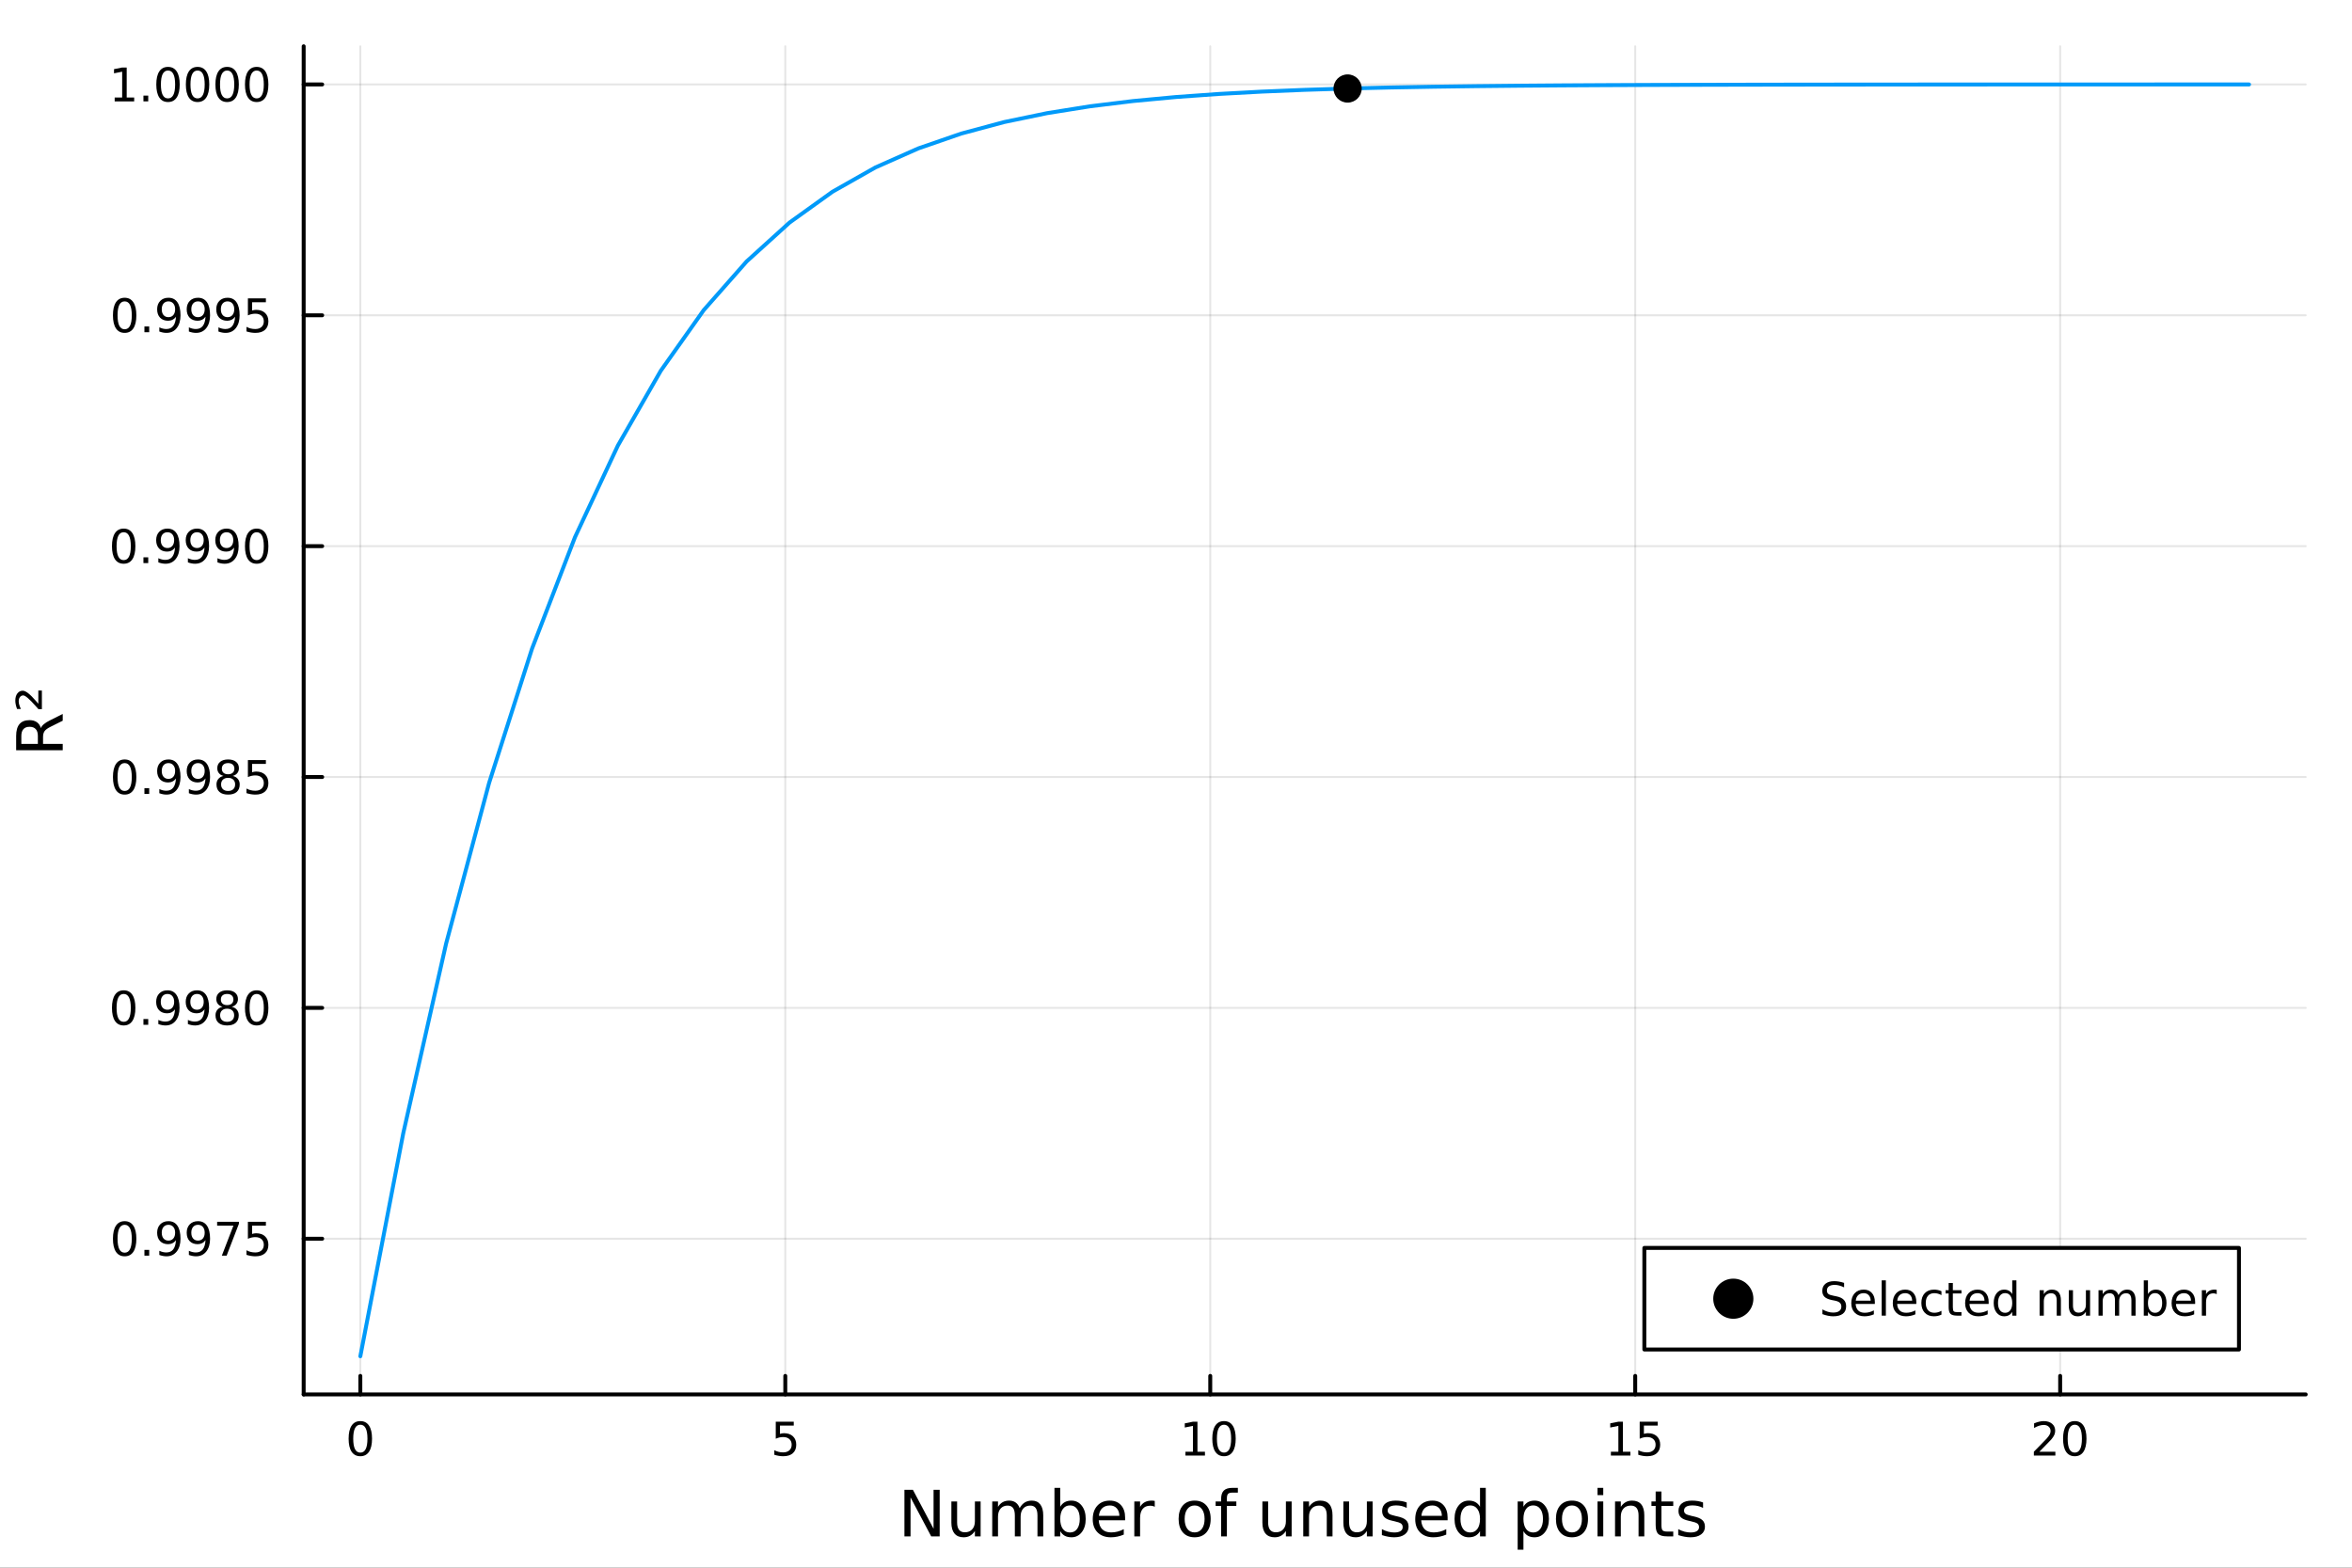 <?xml version="1.0" encoding="utf-8"?>
<svg xmlns="http://www.w3.org/2000/svg" xmlns:xlink="http://www.w3.org/1999/xlink" width="600" height="400" viewBox="0 0 2400 1600">
<rect x="0" y="0" width="2400" height="1600" fill="#333333" stroke="none"/>
<defs>
  <clipPath id="clip490">
    <rect x="0" y="0" width="2400" height="1600"/>
  </clipPath>
</defs>
<path clip-path="url(#clip490)" d="M0 1600 L2400 1600 L2400 0 L0 0  Z" fill="#ffffff" fill-rule="evenodd" fill-opacity="1"/>
<defs>
  <clipPath id="clip491">
    <rect x="480" y="0" width="1681" height="1600"/>
  </clipPath>
</defs>
<path clip-path="url(#clip490)" d="M309.866 1423.18 L2352.76 1423.18 L2352.76 47.244 L309.866 47.244  Z" fill="#ffffff" fill-rule="evenodd" fill-opacity="1"/>
<defs>
  <clipPath id="clip492">
    <rect x="309" y="47" width="2044" height="1377"/>
  </clipPath>
</defs>
<polyline clip-path="url(#clip492)" style="stroke:#000000; stroke-linecap:round; stroke-linejoin:round; stroke-width:2; stroke-opacity:0.1; fill:none" points="367.683,1423.18 367.683,47.244 "/>
<polyline clip-path="url(#clip492)" style="stroke:#000000; stroke-linecap:round; stroke-linejoin:round; stroke-width:2; stroke-opacity:0.1; fill:none" points="801.316,1423.18 801.316,47.244 "/>
<polyline clip-path="url(#clip492)" style="stroke:#000000; stroke-linecap:round; stroke-linejoin:round; stroke-width:2; stroke-opacity:0.1; fill:none" points="1234.95,1423.18 1234.95,47.244 "/>
<polyline clip-path="url(#clip492)" style="stroke:#000000; stroke-linecap:round; stroke-linejoin:round; stroke-width:2; stroke-opacity:0.1; fill:none" points="1668.58,1423.18 1668.58,47.244 "/>
<polyline clip-path="url(#clip492)" style="stroke:#000000; stroke-linecap:round; stroke-linejoin:round; stroke-width:2; stroke-opacity:0.1; fill:none" points="2102.21,1423.18 2102.21,47.244 "/>
<polyline clip-path="url(#clip492)" style="stroke:#000000; stroke-linecap:round; stroke-linejoin:round; stroke-width:2; stroke-opacity:0.1; fill:none" points="309.866,1264.25 2352.76,1264.25 "/>
<polyline clip-path="url(#clip492)" style="stroke:#000000; stroke-linecap:round; stroke-linejoin:round; stroke-width:2; stroke-opacity:0.1; fill:none" points="309.866,1028.64 2352.76,1028.64 "/>
<polyline clip-path="url(#clip492)" style="stroke:#000000; stroke-linecap:round; stroke-linejoin:round; stroke-width:2; stroke-opacity:0.1; fill:none" points="309.866,793.023 2352.76,793.023 "/>
<polyline clip-path="url(#clip492)" style="stroke:#000000; stroke-linecap:round; stroke-linejoin:round; stroke-width:2; stroke-opacity:0.1; fill:none" points="309.866,557.41 2352.76,557.41 "/>
<polyline clip-path="url(#clip492)" style="stroke:#000000; stroke-linecap:round; stroke-linejoin:round; stroke-width:2; stroke-opacity:0.1; fill:none" points="309.866,321.796 2352.76,321.796 "/>
<polyline clip-path="url(#clip492)" style="stroke:#000000; stroke-linecap:round; stroke-linejoin:round; stroke-width:2; stroke-opacity:0.1; fill:none" points="309.866,86.183 2352.76,86.183 "/>
<polyline clip-path="url(#clip490)" style="stroke:#000000; stroke-linecap:round; stroke-linejoin:round; stroke-width:4; stroke-opacity:1; fill:none" points="309.866,1423.18 2352.76,1423.18 "/>
<polyline clip-path="url(#clip490)" style="stroke:#000000; stroke-linecap:round; stroke-linejoin:round; stroke-width:4; stroke-opacity:1; fill:none" points="367.683,1423.18 367.683,1404.28 "/>
<polyline clip-path="url(#clip490)" style="stroke:#000000; stroke-linecap:round; stroke-linejoin:round; stroke-width:4; stroke-opacity:1; fill:none" points="801.316,1423.18 801.316,1404.28 "/>
<polyline clip-path="url(#clip490)" style="stroke:#000000; stroke-linecap:round; stroke-linejoin:round; stroke-width:4; stroke-opacity:1; fill:none" points="1234.95,1423.18 1234.95,1404.28 "/>
<polyline clip-path="url(#clip490)" style="stroke:#000000; stroke-linecap:round; stroke-linejoin:round; stroke-width:4; stroke-opacity:1; fill:none" points="1668.58,1423.18 1668.58,1404.28 "/>
<polyline clip-path="url(#clip490)" style="stroke:#000000; stroke-linecap:round; stroke-linejoin:round; stroke-width:4; stroke-opacity:1; fill:none" points="2102.21,1423.18 2102.21,1404.28 "/>
<path clip-path="url(#clip490)" d="M367.683 1454.1 Q364.072 1454.1 362.244 1457.66 Q360.438 1461.2 360.438 1468.33 Q360.438 1475.44 362.244 1479.01 Q364.072 1482.55 367.683 1482.55 Q371.318 1482.55 373.123 1479.01 Q374.952 1475.44 374.952 1468.33 Q374.952 1461.2 373.123 1457.66 Q371.318 1454.1 367.683 1454.1 M367.683 1450.39 Q373.494 1450.39 376.549 1455 Q379.628 1459.58 379.628 1468.33 Q379.628 1477.06 376.549 1481.67 Q373.494 1486.25 367.683 1486.25 Q361.873 1486.25 358.795 1481.67 Q355.739 1477.06 355.739 1468.33 Q355.739 1459.58 358.795 1455 Q361.873 1450.39 367.683 1450.39 Z" fill="#000000" fill-rule="nonzero" fill-opacity="1" /><path clip-path="url(#clip490)" d="M791.594 1451.02 L809.95 1451.02 L809.95 1454.96 L795.876 1454.96 L795.876 1463.43 Q796.894 1463.08 797.913 1462.92 Q798.932 1462.73 799.95 1462.73 Q805.737 1462.73 809.117 1465.9 Q812.496 1469.08 812.496 1474.49 Q812.496 1480.07 809.024 1483.17 Q805.552 1486.25 799.232 1486.25 Q797.057 1486.25 794.788 1485.88 Q792.543 1485.51 790.135 1484.77 L790.135 1480.07 Q792.219 1481.2 794.441 1481.76 Q796.663 1482.32 799.14 1482.32 Q803.144 1482.32 805.482 1480.21 Q807.82 1478.1 807.82 1474.49 Q807.82 1470.88 805.482 1468.77 Q803.144 1466.67 799.14 1466.67 Q797.265 1466.67 795.39 1467.08 Q793.538 1467.5 791.594 1468.38 L791.594 1451.02 Z" fill="#000000" fill-rule="nonzero" fill-opacity="1" /><path clip-path="url(#clip490)" d="M1209.64 1481.64 L1217.27 1481.64 L1217.27 1455.28 L1208.96 1456.95 L1208.96 1452.69 L1217.23 1451.02 L1221.9 1451.02 L1221.9 1481.64 L1229.54 1481.64 L1229.54 1485.58 L1209.64 1485.58 L1209.64 1481.64 Z" fill="#000000" fill-rule="nonzero" fill-opacity="1" /><path clip-path="url(#clip490)" d="M1248.99 1454.1 Q1245.38 1454.1 1243.55 1457.66 Q1241.74 1461.2 1241.74 1468.33 Q1241.74 1475.44 1243.55 1479.01 Q1245.38 1482.55 1248.99 1482.55 Q1252.62 1482.55 1254.43 1479.01 Q1256.26 1475.44 1256.26 1468.33 Q1256.26 1461.2 1254.43 1457.66 Q1252.62 1454.1 1248.99 1454.1 M1248.99 1450.39 Q1254.8 1450.39 1257.85 1455 Q1260.93 1459.58 1260.93 1468.33 Q1260.93 1477.06 1257.85 1481.67 Q1254.8 1486.25 1248.99 1486.25 Q1243.18 1486.25 1240.1 1481.67 Q1237.04 1477.06 1237.04 1468.33 Q1237.04 1459.58 1240.1 1455 Q1243.18 1450.39 1248.99 1450.39 Z" fill="#000000" fill-rule="nonzero" fill-opacity="1" /><path clip-path="url(#clip490)" d="M1643.77 1481.64 L1651.4 1481.64 L1651.4 1455.28 L1643.09 1456.95 L1643.09 1452.69 L1651.36 1451.02 L1656.03 1451.02 L1656.03 1481.64 L1663.67 1481.64 L1663.67 1485.58 L1643.77 1485.58 L1643.77 1481.64 Z" fill="#000000" fill-rule="nonzero" fill-opacity="1" /><path clip-path="url(#clip490)" d="M1673.16 1451.02 L1691.52 1451.02 L1691.52 1454.96 L1677.45 1454.96 L1677.45 1463.43 Q1678.46 1463.08 1679.48 1462.92 Q1680.5 1462.73 1681.52 1462.73 Q1687.31 1462.73 1690.69 1465.9 Q1694.07 1469.08 1694.07 1474.49 Q1694.07 1480.07 1690.59 1483.17 Q1687.12 1486.25 1680.8 1486.25 Q1678.63 1486.25 1676.36 1485.88 Q1674.11 1485.51 1671.71 1484.77 L1671.71 1480.07 Q1673.79 1481.2 1676.01 1481.76 Q1678.23 1482.32 1680.71 1482.32 Q1684.71 1482.32 1687.05 1480.21 Q1689.39 1478.1 1689.39 1474.49 Q1689.39 1470.88 1687.05 1468.77 Q1684.71 1466.67 1680.71 1466.67 Q1678.84 1466.67 1676.96 1467.08 Q1675.11 1467.5 1673.16 1468.38 L1673.16 1451.02 Z" fill="#000000" fill-rule="nonzero" fill-opacity="1" /><path clip-path="url(#clip490)" d="M2080.99 1481.64 L2097.31 1481.64 L2097.31 1485.58 L2075.36 1485.58 L2075.36 1481.64 Q2078.02 1478.89 2082.61 1474.26 Q2087.21 1469.61 2088.39 1468.27 Q2090.64 1465.74 2091.52 1464.01 Q2092.42 1462.25 2092.42 1460.56 Q2092.42 1457.8 2090.48 1456.07 Q2088.56 1454.33 2085.45 1454.33 Q2083.25 1454.33 2080.8 1455.09 Q2078.37 1455.86 2075.59 1457.41 L2075.59 1452.69 Q2078.42 1451.55 2080.87 1450.97 Q2083.32 1450.39 2085.36 1450.39 Q2090.73 1450.39 2093.93 1453.08 Q2097.12 1455.77 2097.12 1460.26 Q2097.12 1462.39 2096.31 1464.31 Q2095.52 1466.2 2093.42 1468.8 Q2092.84 1469.47 2089.74 1472.69 Q2086.63 1475.88 2080.99 1481.64 Z" fill="#000000" fill-rule="nonzero" fill-opacity="1" /><path clip-path="url(#clip490)" d="M2117.12 1454.1 Q2113.51 1454.1 2111.68 1457.66 Q2109.87 1461.2 2109.87 1468.33 Q2109.87 1475.44 2111.68 1479.01 Q2113.51 1482.55 2117.12 1482.55 Q2120.75 1482.55 2122.56 1479.01 Q2124.39 1475.44 2124.39 1468.33 Q2124.39 1461.2 2122.56 1457.66 Q2120.75 1454.1 2117.12 1454.1 M2117.12 1450.39 Q2122.93 1450.39 2125.99 1455 Q2129.06 1459.58 2129.06 1468.33 Q2129.06 1477.06 2125.99 1481.67 Q2122.93 1486.25 2117.12 1486.25 Q2111.31 1486.25 2108.23 1481.67 Q2105.18 1477.06 2105.18 1468.33 Q2105.18 1459.58 2108.23 1455 Q2111.31 1450.39 2117.12 1450.39 Z" fill="#000000" fill-rule="nonzero" fill-opacity="1" /><path clip-path="url(#clip490)" d="M922.887 1520.52 L931.544 1520.52 L952.615 1560.28 L952.615 1520.52 L958.853 1520.52 L958.853 1568.04 L950.196 1568.04 L929.125 1528.29 L929.125 1568.04 L922.887 1568.04 L922.887 1520.52 Z" fill="#000000" fill-rule="nonzero" fill-opacity="1" /><path clip-path="url(#clip490)" d="M970.789 1553.98 L970.789 1532.4 L976.645 1532.4 L976.645 1553.75 Q976.645 1558.81 978.619 1561.36 Q980.592 1563.87 984.539 1563.87 Q989.281 1563.87 992.019 1560.85 Q994.788 1557.83 994.788 1552.61 L994.788 1532.4 L1000.64 1532.4 L1000.64 1568.04 L994.788 1568.04 L994.788 1562.57 Q992.655 1565.82 989.823 1567.41 Q987.022 1568.97 983.298 1568.97 Q977.155 1568.97 973.972 1565.15 Q970.789 1561.33 970.789 1553.98 M985.526 1531.54 L985.526 1531.54 Z" fill="#000000" fill-rule="nonzero" fill-opacity="1" /><path clip-path="url(#clip490)" d="M1040.46 1539.24 Q1042.66 1535.29 1045.71 1533.41 Q1048.77 1531.54 1052.91 1531.54 Q1058.48 1531.54 1061.5 1535.45 Q1064.52 1539.33 1064.52 1546.53 L1064.52 1568.04 L1058.64 1568.04 L1058.64 1546.72 Q1058.64 1541.59 1056.82 1539.11 Q1055.01 1536.63 1051.28 1536.63 Q1046.73 1536.63 1044.09 1539.65 Q1041.45 1542.68 1041.45 1547.9 L1041.45 1568.04 L1035.56 1568.04 L1035.56 1546.72 Q1035.56 1541.56 1033.75 1539.11 Q1031.93 1536.63 1028.14 1536.63 Q1023.66 1536.63 1021.01 1539.68 Q1018.37 1542.71 1018.37 1547.9 L1018.37 1568.04 L1012.48 1568.04 L1012.48 1532.4 L1018.37 1532.4 L1018.37 1537.93 Q1020.38 1534.66 1023.18 1533.1 Q1025.98 1531.54 1029.83 1531.54 Q1033.71 1531.54 1036.42 1533.51 Q1039.16 1535.48 1040.46 1539.24 Z" fill="#000000" fill-rule="nonzero" fill-opacity="1" /><path clip-path="url(#clip490)" d="M1101.8 1550.25 Q1101.8 1543.79 1099.12 1540.13 Q1096.48 1536.44 1091.83 1536.44 Q1087.19 1536.44 1084.51 1540.13 Q1081.87 1543.79 1081.87 1550.25 Q1081.87 1556.71 1084.51 1560.4 Q1087.19 1564.07 1091.83 1564.07 Q1096.48 1564.07 1099.12 1560.4 Q1101.8 1556.71 1101.8 1550.25 M1081.87 1537.81 Q1083.72 1534.62 1086.52 1533.1 Q1089.35 1531.54 1093.27 1531.54 Q1099.76 1531.54 1103.8 1536.69 Q1107.87 1541.85 1107.87 1550.25 Q1107.87 1558.65 1103.8 1563.81 Q1099.76 1568.97 1093.27 1568.97 Q1089.35 1568.97 1086.52 1567.44 Q1083.72 1565.88 1081.87 1562.7 L1081.87 1568.04 L1075.98 1568.04 L1075.98 1518.52 L1081.87 1518.52 L1081.87 1537.81 Z" fill="#000000" fill-rule="nonzero" fill-opacity="1" /><path clip-path="url(#clip490)" d="M1148.07 1548.76 L1148.07 1551.62 L1121.15 1551.62 Q1121.53 1557.67 1124.78 1560.85 Q1128.05 1564 1133.88 1564 Q1137.25 1564 1140.4 1563.17 Q1143.59 1562.35 1146.71 1560.69 L1146.71 1566.23 Q1143.55 1567.57 1140.24 1568.27 Q1136.93 1568.97 1133.53 1568.97 Q1125 1568.97 1120 1564 Q1115.04 1559.04 1115.04 1550.57 Q1115.04 1541.82 1119.75 1536.69 Q1124.49 1531.54 1132.51 1531.54 Q1139.7 1531.54 1143.87 1536.18 Q1148.07 1540.8 1148.07 1548.76 M1142.22 1547.04 Q1142.15 1542.23 1139.51 1539.37 Q1136.9 1536.5 1132.57 1536.5 Q1127.67 1536.5 1124.71 1539.27 Q1121.78 1542.04 1121.34 1547.07 L1142.22 1547.04 Z" fill="#000000" fill-rule="nonzero" fill-opacity="1" /><path clip-path="url(#clip490)" d="M1178.34 1537.87 Q1177.36 1537.3 1176.18 1537.04 Q1175.03 1536.76 1173.63 1536.76 Q1168.67 1536.76 1165.99 1540 Q1163.35 1543.22 1163.35 1549.27 L1163.35 1568.04 L1157.46 1568.04 L1157.46 1532.4 L1163.35 1532.4 L1163.35 1537.93 Q1165.2 1534.69 1168.16 1533.13 Q1171.12 1531.54 1175.35 1531.54 Q1175.96 1531.54 1176.69 1531.63 Q1177.42 1531.7 1178.31 1531.85 L1178.34 1537.87 Z" fill="#000000" fill-rule="nonzero" fill-opacity="1" /><path clip-path="url(#clip490)" d="M1219.02 1536.5 Q1214.31 1536.5 1211.57 1540.19 Q1208.83 1543.85 1208.83 1550.25 Q1208.83 1556.65 1211.54 1560.34 Q1214.28 1564 1219.02 1564 Q1223.7 1564 1226.44 1560.31 Q1229.17 1556.62 1229.17 1550.25 Q1229.17 1543.92 1226.44 1540.23 Q1223.7 1536.5 1219.02 1536.5 M1219.02 1531.54 Q1226.66 1531.54 1231.02 1536.5 Q1235.38 1541.47 1235.38 1550.25 Q1235.38 1559 1231.02 1564 Q1226.66 1568.97 1219.02 1568.97 Q1211.35 1568.97 1206.99 1564 Q1202.66 1559 1202.66 1550.25 Q1202.66 1541.47 1206.99 1536.5 Q1211.35 1531.54 1219.02 1531.54 Z" fill="#000000" fill-rule="nonzero" fill-opacity="1" /><path clip-path="url(#clip490)" d="M1263.13 1518.52 L1263.13 1523.39 L1257.53 1523.39 Q1254.38 1523.39 1253.14 1524.66 Q1251.93 1525.93 1251.93 1529.24 L1251.93 1532.4 L1261.57 1532.4 L1261.57 1536.95 L1251.93 1536.95 L1251.93 1568.04 L1246.04 1568.04 L1246.04 1536.95 L1240.44 1536.95 L1240.44 1532.4 L1246.04 1532.4 L1246.04 1529.91 Q1246.04 1523.96 1248.81 1521.26 Q1251.58 1518.52 1257.6 1518.52 L1263.13 1518.52 Z" fill="#000000" fill-rule="nonzero" fill-opacity="1" /><path clip-path="url(#clip490)" d="M1288.15 1553.98 L1288.15 1532.4 L1294.01 1532.4 L1294.01 1553.75 Q1294.01 1558.81 1295.98 1561.36 Q1297.95 1563.87 1301.9 1563.87 Q1306.64 1563.87 1309.38 1560.85 Q1312.15 1557.83 1312.15 1552.61 L1312.15 1532.4 L1318.01 1532.4 L1318.01 1568.04 L1312.15 1568.04 L1312.15 1562.57 Q1310.02 1565.82 1307.18 1567.41 Q1304.38 1568.97 1300.66 1568.97 Q1294.52 1568.97 1291.33 1565.15 Q1288.15 1561.33 1288.15 1553.98 M1302.89 1531.54 L1302.89 1531.54 Z" fill="#000000" fill-rule="nonzero" fill-opacity="1" /><path clip-path="url(#clip490)" d="M1359.7 1546.53 L1359.7 1568.04 L1353.85 1568.04 L1353.85 1546.72 Q1353.85 1541.66 1351.87 1539.14 Q1349.9 1536.63 1345.95 1536.63 Q1341.21 1536.63 1338.47 1539.65 Q1335.74 1542.68 1335.74 1547.9 L1335.74 1568.04 L1329.85 1568.04 L1329.85 1532.4 L1335.74 1532.4 L1335.74 1537.93 Q1337.84 1534.72 1340.67 1533.13 Q1343.53 1531.54 1347.26 1531.54 Q1353.4 1531.54 1356.55 1535.36 Q1359.7 1539.14 1359.7 1546.53 Z" fill="#000000" fill-rule="nonzero" fill-opacity="1" /><path clip-path="url(#clip490)" d="M1370.78 1553.98 L1370.78 1532.4 L1376.63 1532.4 L1376.63 1553.75 Q1376.63 1558.81 1378.61 1561.36 Q1380.58 1563.87 1384.53 1563.87 Q1389.27 1563.87 1392.01 1560.85 Q1394.78 1557.83 1394.78 1552.61 L1394.78 1532.4 L1400.63 1532.4 L1400.63 1568.04 L1394.78 1568.04 L1394.78 1562.57 Q1392.64 1565.82 1389.81 1567.41 Q1387.01 1568.97 1383.29 1568.97 Q1377.14 1568.97 1373.96 1565.15 Q1370.78 1561.33 1370.78 1553.98 M1385.51 1531.54 L1385.51 1531.54 Z" fill="#000000" fill-rule="nonzero" fill-opacity="1" /><path clip-path="url(#clip490)" d="M1435.42 1533.45 L1435.42 1538.98 Q1432.94 1537.71 1430.27 1537.07 Q1427.59 1536.44 1424.73 1536.44 Q1420.37 1536.44 1418.17 1537.77 Q1416.01 1539.11 1416.01 1541.79 Q1416.01 1543.82 1417.57 1545 Q1419.13 1546.15 1423.84 1547.2 L1425.84 1547.64 Q1432.08 1548.98 1434.69 1551.43 Q1437.33 1553.85 1437.33 1558.21 Q1437.33 1563.17 1433.38 1566.07 Q1429.47 1568.97 1422.6 1568.97 Q1419.73 1568.97 1416.61 1568.39 Q1413.52 1567.85 1410.09 1566.74 L1410.09 1560.69 Q1413.33 1562.38 1416.48 1563.24 Q1419.64 1564.07 1422.72 1564.07 Q1426.86 1564.07 1429.09 1562.66 Q1431.32 1561.23 1431.32 1558.65 Q1431.32 1556.27 1429.69 1554.99 Q1428.1 1553.72 1422.66 1552.54 L1420.62 1552.07 Q1415.18 1550.92 1412.76 1548.56 Q1410.34 1546.18 1410.34 1542.04 Q1410.34 1537.01 1413.91 1534.27 Q1417.47 1531.54 1424.03 1531.54 Q1427.27 1531.54 1430.14 1532.01 Q1433 1532.49 1435.42 1533.45 Z" fill="#000000" fill-rule="nonzero" fill-opacity="1" /><path clip-path="url(#clip490)" d="M1477.15 1548.76 L1477.15 1551.62 L1450.22 1551.62 Q1450.6 1557.67 1453.85 1560.85 Q1457.13 1564 1462.95 1564 Q1466.33 1564 1469.48 1563.17 Q1472.66 1562.35 1475.78 1560.69 L1475.78 1566.23 Q1472.63 1567.57 1469.32 1568.27 Q1466.01 1568.97 1462.6 1568.97 Q1454.07 1568.97 1449.08 1564 Q1444.11 1559.04 1444.11 1550.57 Q1444.11 1541.82 1448.82 1536.69 Q1453.56 1531.54 1461.59 1531.54 Q1468.78 1531.54 1472.95 1536.18 Q1477.15 1540.8 1477.15 1548.76 M1471.29 1547.04 Q1471.23 1542.23 1468.59 1539.37 Q1465.98 1536.5 1461.65 1536.5 Q1456.75 1536.5 1453.79 1539.27 Q1450.86 1542.04 1450.41 1547.07 L1471.29 1547.04 Z" fill="#000000" fill-rule="nonzero" fill-opacity="1" /><path clip-path="url(#clip490)" d="M1510.22 1537.81 L1510.22 1518.52 L1516.08 1518.52 L1516.08 1568.04 L1510.22 1568.04 L1510.22 1562.7 Q1508.37 1565.88 1505.54 1567.44 Q1502.74 1568.97 1498.79 1568.97 Q1492.33 1568.97 1488.26 1563.81 Q1484.22 1558.65 1484.22 1550.25 Q1484.22 1541.85 1488.26 1536.69 Q1492.33 1531.54 1498.79 1531.54 Q1502.74 1531.54 1505.54 1533.1 Q1508.37 1534.62 1510.22 1537.81 M1490.26 1550.25 Q1490.26 1556.71 1492.9 1560.4 Q1495.58 1564.07 1500.22 1564.07 Q1504.87 1564.07 1507.55 1560.4 Q1510.22 1556.71 1510.22 1550.25 Q1510.22 1543.79 1507.55 1540.13 Q1504.87 1536.44 1500.22 1536.44 Q1495.58 1536.44 1492.9 1540.13 Q1490.26 1543.79 1490.26 1550.25 Z" fill="#000000" fill-rule="nonzero" fill-opacity="1" /><path clip-path="url(#clip490)" d="M1554.52 1562.7 L1554.52 1581.6 L1548.64 1581.6 L1548.64 1532.4 L1554.52 1532.4 L1554.52 1537.81 Q1556.37 1534.62 1559.17 1533.1 Q1562 1531.54 1565.92 1531.54 Q1572.41 1531.54 1576.45 1536.69 Q1580.53 1541.85 1580.53 1550.25 Q1580.53 1558.65 1576.45 1563.81 Q1572.41 1568.97 1565.92 1568.97 Q1562 1568.97 1559.17 1567.44 Q1556.37 1565.88 1554.52 1562.7 M1574.45 1550.25 Q1574.45 1543.79 1571.78 1540.13 Q1569.13 1536.44 1564.49 1536.44 Q1559.84 1536.44 1557.17 1540.13 Q1554.52 1543.79 1554.52 1550.25 Q1554.52 1556.71 1557.17 1560.4 Q1559.84 1564.07 1564.49 1564.07 Q1569.13 1564.07 1571.78 1560.4 Q1574.45 1556.71 1574.45 1550.25 Z" fill="#000000" fill-rule="nonzero" fill-opacity="1" /><path clip-path="url(#clip490)" d="M1604.05 1536.5 Q1599.34 1536.5 1596.6 1540.19 Q1593.86 1543.85 1593.86 1550.25 Q1593.86 1556.65 1596.57 1560.34 Q1599.31 1564 1604.05 1564 Q1608.73 1564 1611.47 1560.31 Q1614.2 1556.62 1614.2 1550.25 Q1614.2 1543.92 1611.47 1540.23 Q1608.73 1536.5 1604.05 1536.5 M1604.05 1531.54 Q1611.69 1531.54 1616.05 1536.5 Q1620.41 1541.47 1620.41 1550.25 Q1620.41 1559 1616.05 1564 Q1611.69 1568.97 1604.05 1568.97 Q1596.38 1568.97 1592.02 1564 Q1587.69 1559 1587.69 1550.25 Q1587.69 1541.47 1592.02 1536.5 Q1596.38 1531.54 1604.05 1531.54 Z" fill="#000000" fill-rule="nonzero" fill-opacity="1" /><path clip-path="url(#clip490)" d="M1630.12 1532.4 L1635.97 1532.4 L1635.97 1568.04 L1630.12 1568.04 L1630.12 1532.4 M1630.12 1518.52 L1635.97 1518.52 L1635.97 1525.93 L1630.12 1525.93 L1630.12 1518.52 Z" fill="#000000" fill-rule="nonzero" fill-opacity="1" /><path clip-path="url(#clip490)" d="M1677.86 1546.53 L1677.86 1568.04 L1672 1568.04 L1672 1546.72 Q1672 1541.66 1670.03 1539.14 Q1668.06 1536.63 1664.11 1536.63 Q1659.37 1536.63 1656.63 1539.65 Q1653.89 1542.68 1653.89 1547.9 L1653.89 1568.04 L1648 1568.04 L1648 1532.4 L1653.89 1532.4 L1653.89 1537.93 Q1655.99 1534.72 1658.83 1533.13 Q1661.69 1531.54 1665.41 1531.54 Q1671.56 1531.54 1674.71 1535.36 Q1677.86 1539.14 1677.86 1546.53 Z" fill="#000000" fill-rule="nonzero" fill-opacity="1" /><path clip-path="url(#clip490)" d="M1695.33 1522.27 L1695.33 1532.4 L1707.4 1532.4 L1707.4 1536.95 L1695.33 1536.95 L1695.33 1556.3 Q1695.33 1560.66 1696.51 1561.9 Q1697.72 1563.14 1701.38 1563.14 L1707.4 1563.14 L1707.4 1568.04 L1701.38 1568.04 Q1694.6 1568.04 1692.02 1565.53 Q1689.45 1562.98 1689.45 1556.3 L1689.45 1536.95 L1685.15 1536.95 L1685.15 1532.4 L1689.45 1532.4 L1689.45 1522.27 L1695.33 1522.27 Z" fill="#000000" fill-rule="nonzero" fill-opacity="1" /><path clip-path="url(#clip490)" d="M1737.82 1533.45 L1737.82 1538.98 Q1735.34 1537.71 1732.67 1537.07 Q1730 1536.44 1727.13 1536.44 Q1722.77 1536.44 1720.57 1537.77 Q1718.41 1539.11 1718.41 1541.79 Q1718.41 1543.82 1719.97 1545 Q1721.53 1546.15 1726.24 1547.2 L1728.24 1547.64 Q1734.48 1548.98 1737.09 1551.43 Q1739.73 1553.85 1739.73 1558.21 Q1739.73 1563.17 1735.79 1566.07 Q1731.87 1568.97 1725 1568.97 Q1722.13 1568.97 1719.01 1568.39 Q1715.93 1567.85 1712.49 1566.74 L1712.49 1560.69 Q1715.74 1562.38 1718.89 1563.24 Q1722.04 1564.07 1725.13 1564.07 Q1729.26 1564.07 1731.49 1562.66 Q1733.72 1561.23 1733.72 1558.65 Q1733.72 1556.27 1732.1 1554.99 Q1730.5 1553.72 1725.06 1552.54 L1723.02 1552.07 Q1717.58 1550.92 1715.16 1548.56 Q1712.74 1546.18 1712.74 1542.04 Q1712.74 1537.01 1716.31 1534.27 Q1719.87 1531.54 1726.43 1531.54 Q1729.68 1531.54 1732.54 1532.01 Q1735.41 1532.49 1737.82 1533.45 Z" fill="#000000" fill-rule="nonzero" fill-opacity="1" /><polyline clip-path="url(#clip490)" style="stroke:#000000; stroke-linecap:round; stroke-linejoin:round; stroke-width:4; stroke-opacity:1; fill:none" points="309.866,1423.18 309.866,47.244 "/>
<polyline clip-path="url(#clip490)" style="stroke:#000000; stroke-linecap:round; stroke-linejoin:round; stroke-width:4; stroke-opacity:1; fill:none" points="309.866,1264.25 328.763,1264.25 "/>
<polyline clip-path="url(#clip490)" style="stroke:#000000; stroke-linecap:round; stroke-linejoin:round; stroke-width:4; stroke-opacity:1; fill:none" points="309.866,1028.64 328.763,1028.64 "/>
<polyline clip-path="url(#clip490)" style="stroke:#000000; stroke-linecap:round; stroke-linejoin:round; stroke-width:4; stroke-opacity:1; fill:none" points="309.866,793.023 328.763,793.023 "/>
<polyline clip-path="url(#clip490)" style="stroke:#000000; stroke-linecap:round; stroke-linejoin:round; stroke-width:4; stroke-opacity:1; fill:none" points="309.866,557.41 328.763,557.41 "/>
<polyline clip-path="url(#clip490)" style="stroke:#000000; stroke-linecap:round; stroke-linejoin:round; stroke-width:4; stroke-opacity:1; fill:none" points="309.866,321.796 328.763,321.796 "/>
<polyline clip-path="url(#clip490)" style="stroke:#000000; stroke-linecap:round; stroke-linejoin:round; stroke-width:4; stroke-opacity:1; fill:none" points="309.866,86.183 328.763,86.183 "/>
<path clip-path="url(#clip490)" d="M127.2 1250.05 Q123.589 1250.05 121.76 1253.61 Q119.955 1257.16 119.955 1264.29 Q119.955 1271.39 121.76 1274.96 Q123.589 1278.5 127.2 1278.5 Q130.834 1278.5 132.64 1274.96 Q134.468 1271.39 134.468 1264.29 Q134.468 1257.16 132.64 1253.61 Q130.834 1250.05 127.2 1250.05 M127.2 1246.35 Q133.01 1246.35 136.066 1250.95 Q139.144 1255.54 139.144 1264.29 Q139.144 1273.01 136.066 1277.62 Q133.01 1282.2 127.2 1282.2 Q121.39 1282.2 118.311 1277.62 Q115.256 1273.01 115.256 1264.29 Q115.256 1255.54 118.311 1250.95 Q121.39 1246.35 127.2 1246.35 Z" fill="#000000" fill-rule="nonzero" fill-opacity="1" /><path clip-path="url(#clip490)" d="M147.362 1275.65 L152.246 1275.65 L152.246 1281.53 L147.362 1281.53 L147.362 1275.65 Z" fill="#000000" fill-rule="nonzero" fill-opacity="1" /><path clip-path="url(#clip490)" d="M162.57 1280.81 L162.57 1276.55 Q164.329 1277.39 166.135 1277.83 Q167.94 1278.27 169.677 1278.27 Q174.306 1278.27 176.737 1275.16 Q179.19 1272.04 179.538 1265.7 Q178.195 1267.69 176.135 1268.75 Q174.075 1269.82 171.575 1269.82 Q166.39 1269.82 163.357 1266.69 Q160.348 1263.54 160.348 1258.1 Q160.348 1252.78 163.496 1249.56 Q166.644 1246.35 171.876 1246.35 Q177.871 1246.35 181.019 1250.95 Q184.19 1255.54 184.19 1264.29 Q184.19 1272.46 180.301 1277.34 Q176.436 1282.2 169.885 1282.2 Q168.126 1282.2 166.32 1281.85 Q164.515 1281.51 162.57 1280.81 M171.876 1266.16 Q175.024 1266.16 176.852 1264.01 Q178.704 1261.85 178.704 1258.1 Q178.704 1254.38 176.852 1252.22 Q175.024 1250.05 171.876 1250.05 Q168.727 1250.05 166.876 1252.22 Q165.047 1254.38 165.047 1258.1 Q165.047 1261.85 166.876 1264.01 Q168.727 1266.16 171.876 1266.16 Z" fill="#000000" fill-rule="nonzero" fill-opacity="1" /><path clip-path="url(#clip490)" d="M192.732 1280.81 L192.732 1276.55 Q194.491 1277.39 196.297 1277.83 Q198.102 1278.27 199.838 1278.27 Q204.468 1278.27 206.899 1275.16 Q209.352 1272.04 209.699 1265.7 Q208.357 1267.69 206.297 1268.75 Q204.237 1269.82 201.737 1269.82 Q196.551 1269.82 193.519 1266.69 Q190.51 1263.54 190.51 1258.1 Q190.51 1252.78 193.658 1249.56 Q196.806 1246.35 202.037 1246.35 Q208.033 1246.35 211.181 1250.95 Q214.352 1255.54 214.352 1264.29 Q214.352 1272.46 210.463 1277.34 Q206.598 1282.2 200.047 1282.2 Q198.287 1282.2 196.482 1281.85 Q194.676 1281.51 192.732 1280.81 M202.037 1266.16 Q205.186 1266.16 207.014 1264.01 Q208.866 1261.85 208.866 1258.1 Q208.866 1254.38 207.014 1252.22 Q205.186 1250.05 202.037 1250.05 Q198.889 1250.05 197.037 1252.22 Q195.209 1254.38 195.209 1258.1 Q195.209 1261.85 197.037 1264.01 Q198.889 1266.16 202.037 1266.16 Z" fill="#000000" fill-rule="nonzero" fill-opacity="1" /><path clip-path="url(#clip490)" d="M221.574 1246.97 L243.797 1246.97 L243.797 1248.96 L231.25 1281.53 L226.366 1281.53 L238.172 1250.91 L221.574 1250.91 L221.574 1246.97 Z" fill="#000000" fill-rule="nonzero" fill-opacity="1" /><path clip-path="url(#clip490)" d="M252.963 1246.97 L271.32 1246.97 L271.32 1250.91 L257.246 1250.91 L257.246 1259.38 Q258.264 1259.03 259.283 1258.87 Q260.301 1258.68 261.32 1258.68 Q267.107 1258.68 270.486 1261.85 Q273.866 1265.03 273.866 1270.44 Q273.866 1276.02 270.394 1279.12 Q266.921 1282.2 260.602 1282.2 Q258.426 1282.2 256.158 1281.83 Q253.912 1281.46 251.505 1280.72 L251.505 1276.02 Q253.588 1277.16 255.81 1277.71 Q258.033 1278.27 260.509 1278.27 Q264.514 1278.27 266.852 1276.16 Q269.19 1274.05 269.19 1270.44 Q269.19 1266.83 266.852 1264.72 Q264.514 1262.62 260.509 1262.62 Q258.634 1262.62 256.759 1263.04 Q254.908 1263.45 252.963 1264.33 L252.963 1246.97 Z" fill="#000000" fill-rule="nonzero" fill-opacity="1" /><path clip-path="url(#clip490)" d="M126.205 1014.44 Q122.593 1014.44 120.765 1018 Q118.959 1021.54 118.959 1028.67 Q118.959 1035.78 120.765 1039.34 Q122.593 1042.88 126.205 1042.88 Q129.839 1042.88 131.644 1039.34 Q133.473 1035.78 133.473 1028.67 Q133.473 1021.54 131.644 1018 Q129.839 1014.44 126.205 1014.44 M126.205 1010.73 Q132.015 1010.73 135.07 1015.34 Q138.149 1019.92 138.149 1028.67 Q138.149 1037.4 135.07 1042 Q132.015 1046.59 126.205 1046.59 Q120.394 1046.59 117.316 1042 Q114.26 1037.4 114.26 1028.67 Q114.26 1019.92 117.316 1015.34 Q120.394 1010.73 126.205 1010.73 Z" fill="#000000" fill-rule="nonzero" fill-opacity="1" /><path clip-path="url(#clip490)" d="M146.366 1040.04 L151.251 1040.04 L151.251 1045.92 L146.366 1045.92 L146.366 1040.04 Z" fill="#000000" fill-rule="nonzero" fill-opacity="1" /><path clip-path="url(#clip490)" d="M161.575 1045.2 L161.575 1040.94 Q163.334 1041.77 165.14 1042.21 Q166.945 1042.65 168.681 1042.65 Q173.311 1042.65 175.741 1039.55 Q178.195 1036.43 178.542 1030.08 Q177.2 1032.07 175.139 1033.14 Q173.079 1034.2 170.579 1034.2 Q165.394 1034.2 162.362 1031.08 Q159.353 1027.93 159.353 1022.49 Q159.353 1017.17 162.501 1013.95 Q165.649 1010.73 170.88 1010.73 Q176.876 1010.73 180.024 1015.34 Q183.195 1019.92 183.195 1028.67 Q183.195 1036.84 179.306 1041.73 Q175.44 1046.59 168.889 1046.59 Q167.13 1046.59 165.325 1046.24 Q163.519 1045.89 161.575 1045.2 M170.88 1030.55 Q174.028 1030.55 175.857 1028.39 Q177.709 1026.24 177.709 1022.49 Q177.709 1018.76 175.857 1016.61 Q174.028 1014.44 170.88 1014.44 Q167.732 1014.44 165.88 1016.61 Q164.052 1018.76 164.052 1022.49 Q164.052 1026.24 165.88 1028.39 Q167.732 1030.55 170.88 1030.55 Z" fill="#000000" fill-rule="nonzero" fill-opacity="1" /><path clip-path="url(#clip490)" d="M191.737 1045.2 L191.737 1040.94 Q193.496 1041.77 195.301 1042.21 Q197.107 1042.65 198.843 1042.65 Q203.473 1042.65 205.903 1039.55 Q208.357 1036.43 208.704 1030.08 Q207.362 1032.07 205.301 1033.14 Q203.241 1034.2 200.741 1034.2 Q195.556 1034.2 192.524 1031.08 Q189.514 1027.93 189.514 1022.49 Q189.514 1017.17 192.663 1013.95 Q195.811 1010.73 201.042 1010.73 Q207.037 1010.73 210.186 1015.34 Q213.357 1019.92 213.357 1028.67 Q213.357 1036.84 209.468 1041.73 Q205.602 1046.59 199.051 1046.59 Q197.292 1046.59 195.487 1046.24 Q193.681 1045.89 191.737 1045.2 M201.042 1030.55 Q204.19 1030.55 206.019 1028.39 Q207.871 1026.24 207.871 1022.49 Q207.871 1018.76 206.019 1016.61 Q204.19 1014.44 201.042 1014.44 Q197.894 1014.44 196.042 1016.61 Q194.213 1018.76 194.213 1022.49 Q194.213 1026.24 196.042 1028.39 Q197.894 1030.55 201.042 1030.55 Z" fill="#000000" fill-rule="nonzero" fill-opacity="1" /><path clip-path="url(#clip490)" d="M231.76 1029.5 Q228.426 1029.5 226.505 1031.29 Q224.607 1033.07 224.607 1036.19 Q224.607 1039.32 226.505 1041.1 Q228.426 1042.88 231.76 1042.88 Q235.093 1042.88 237.014 1041.1 Q238.935 1039.3 238.935 1036.19 Q238.935 1033.07 237.014 1031.29 Q235.116 1029.5 231.76 1029.5 M227.084 1027.51 Q224.074 1026.77 222.385 1024.71 Q220.718 1022.65 220.718 1019.69 Q220.718 1015.55 223.658 1013.14 Q226.621 1010.73 231.76 1010.73 Q236.922 1010.73 239.861 1013.14 Q242.801 1015.55 242.801 1019.69 Q242.801 1022.65 241.111 1024.71 Q239.445 1026.77 236.459 1027.51 Q239.838 1028.3 241.713 1030.59 Q243.611 1032.88 243.611 1036.19 Q243.611 1041.22 240.533 1043.9 Q237.477 1046.59 231.76 1046.59 Q226.042 1046.59 222.963 1043.9 Q219.908 1041.22 219.908 1036.19 Q219.908 1032.88 221.806 1030.59 Q223.704 1028.3 227.084 1027.51 M225.371 1020.13 Q225.371 1022.82 227.037 1024.32 Q228.727 1025.82 231.76 1025.82 Q234.769 1025.82 236.459 1024.32 Q238.172 1022.82 238.172 1020.13 Q238.172 1017.44 236.459 1015.94 Q234.769 1014.44 231.76 1014.44 Q228.727 1014.44 227.037 1015.94 Q225.371 1017.44 225.371 1020.13 Z" fill="#000000" fill-rule="nonzero" fill-opacity="1" /><path clip-path="url(#clip490)" d="M261.921 1014.44 Q258.31 1014.44 256.482 1018 Q254.676 1021.54 254.676 1028.67 Q254.676 1035.78 256.482 1039.34 Q258.31 1042.88 261.921 1042.88 Q265.556 1042.88 267.361 1039.34 Q269.19 1035.78 269.19 1028.67 Q269.19 1021.54 267.361 1018 Q265.556 1014.44 261.921 1014.44 M261.921 1010.73 Q267.732 1010.73 270.787 1015.34 Q273.866 1019.92 273.866 1028.67 Q273.866 1037.4 270.787 1042 Q267.732 1046.59 261.921 1046.59 Q256.111 1046.59 253.033 1042 Q249.977 1037.4 249.977 1028.67 Q249.977 1019.92 253.033 1015.34 Q256.111 1010.73 261.921 1010.73 Z" fill="#000000" fill-rule="nonzero" fill-opacity="1" /><path clip-path="url(#clip490)" d="M127.2 778.822 Q123.589 778.822 121.76 782.387 Q119.955 785.929 119.955 793.058 Q119.955 800.165 121.76 803.729 Q123.589 807.271 127.2 807.271 Q130.834 807.271 132.64 803.729 Q134.468 800.165 134.468 793.058 Q134.468 785.929 132.64 782.387 Q130.834 778.822 127.2 778.822 M127.2 775.118 Q133.01 775.118 136.066 779.725 Q139.144 784.308 139.144 793.058 Q139.144 801.785 136.066 806.391 Q133.01 810.975 127.2 810.975 Q121.39 810.975 118.311 806.391 Q115.256 801.785 115.256 793.058 Q115.256 784.308 118.311 779.725 Q121.39 775.118 127.2 775.118 Z" fill="#000000" fill-rule="nonzero" fill-opacity="1" /><path clip-path="url(#clip490)" d="M147.362 804.424 L152.246 804.424 L152.246 810.303 L147.362 810.303 L147.362 804.424 Z" fill="#000000" fill-rule="nonzero" fill-opacity="1" /><path clip-path="url(#clip490)" d="M162.57 809.586 L162.57 805.327 Q164.329 806.16 166.135 806.6 Q167.94 807.04 169.677 807.04 Q174.306 807.04 176.737 803.938 Q179.19 800.813 179.538 794.47 Q178.195 796.461 176.135 797.526 Q174.075 798.591 171.575 798.591 Q166.39 798.591 163.357 795.466 Q160.348 792.317 160.348 786.878 Q160.348 781.554 163.496 778.336 Q166.644 775.118 171.876 775.118 Q177.871 775.118 181.019 779.725 Q184.19 784.308 184.19 793.058 Q184.19 801.229 180.301 806.114 Q176.436 810.975 169.885 810.975 Q168.126 810.975 166.32 810.627 Q164.515 810.28 162.57 809.586 M171.876 794.933 Q175.024 794.933 176.852 792.78 Q178.704 790.628 178.704 786.878 Q178.704 783.151 176.852 780.998 Q175.024 778.822 171.876 778.822 Q168.727 778.822 166.876 780.998 Q165.047 783.151 165.047 786.878 Q165.047 790.628 166.876 792.78 Q168.727 794.933 171.876 794.933 Z" fill="#000000" fill-rule="nonzero" fill-opacity="1" /><path clip-path="url(#clip490)" d="M192.732 809.586 L192.732 805.327 Q194.491 806.16 196.297 806.6 Q198.102 807.04 199.838 807.04 Q204.468 807.04 206.899 803.938 Q209.352 800.813 209.699 794.47 Q208.357 796.461 206.297 797.526 Q204.237 798.591 201.737 798.591 Q196.551 798.591 193.519 795.466 Q190.51 792.317 190.51 786.878 Q190.51 781.554 193.658 778.336 Q196.806 775.118 202.037 775.118 Q208.033 775.118 211.181 779.725 Q214.352 784.308 214.352 793.058 Q214.352 801.229 210.463 806.114 Q206.598 810.975 200.047 810.975 Q198.287 810.975 196.482 810.627 Q194.676 810.28 192.732 809.586 M202.037 794.933 Q205.186 794.933 207.014 792.78 Q208.866 790.628 208.866 786.878 Q208.866 783.151 207.014 780.998 Q205.186 778.822 202.037 778.822 Q198.889 778.822 197.037 780.998 Q195.209 783.151 195.209 786.878 Q195.209 790.628 197.037 792.78 Q198.889 794.933 202.037 794.933 Z" fill="#000000" fill-rule="nonzero" fill-opacity="1" /><path clip-path="url(#clip490)" d="M232.755 793.891 Q229.422 793.891 227.5 795.674 Q225.602 797.456 225.602 800.581 Q225.602 803.706 227.5 805.489 Q229.422 807.271 232.755 807.271 Q236.088 807.271 238.009 805.489 Q239.931 803.683 239.931 800.581 Q239.931 797.456 238.009 795.674 Q236.111 793.891 232.755 793.891 M228.079 791.901 Q225.07 791.16 223.38 789.1 Q221.713 787.04 221.713 784.077 Q221.713 779.933 224.653 777.526 Q227.616 775.118 232.755 775.118 Q237.917 775.118 240.857 777.526 Q243.797 779.933 243.797 784.077 Q243.797 787.04 242.107 789.1 Q240.44 791.16 237.454 791.901 Q240.834 792.688 242.709 794.979 Q244.607 797.271 244.607 800.581 Q244.607 805.604 241.528 808.29 Q238.472 810.975 232.755 810.975 Q227.037 810.975 223.959 808.29 Q220.903 805.604 220.903 800.581 Q220.903 797.271 222.801 794.979 Q224.699 792.688 228.079 791.901 M226.366 784.517 Q226.366 787.202 228.033 788.706 Q229.723 790.211 232.755 790.211 Q235.764 790.211 237.454 788.706 Q239.167 787.202 239.167 784.517 Q239.167 781.831 237.454 780.327 Q235.764 778.822 232.755 778.822 Q229.723 778.822 228.033 780.327 Q226.366 781.831 226.366 784.517 Z" fill="#000000" fill-rule="nonzero" fill-opacity="1" /><path clip-path="url(#clip490)" d="M252.963 775.743 L271.32 775.743 L271.32 779.679 L257.246 779.679 L257.246 788.151 Q258.264 787.804 259.283 787.642 Q260.301 787.456 261.32 787.456 Q267.107 787.456 270.486 790.628 Q273.866 793.799 273.866 799.216 Q273.866 804.794 270.394 807.896 Q266.921 810.975 260.602 810.975 Q258.426 810.975 256.158 810.604 Q253.912 810.234 251.505 809.493 L251.505 804.794 Q253.588 805.928 255.81 806.484 Q258.033 807.04 260.509 807.04 Q264.514 807.04 266.852 804.933 Q269.19 802.827 269.19 799.216 Q269.19 795.604 266.852 793.498 Q264.514 791.391 260.509 791.391 Q258.634 791.391 256.759 791.808 Q254.908 792.225 252.963 793.104 L252.963 775.743 Z" fill="#000000" fill-rule="nonzero" fill-opacity="1" /><path clip-path="url(#clip490)" d="M126.205 543.209 Q122.593 543.209 120.765 546.773 Q118.959 550.315 118.959 557.445 Q118.959 564.551 120.765 568.116 Q122.593 571.658 126.205 571.658 Q129.839 571.658 131.644 568.116 Q133.473 564.551 133.473 557.445 Q133.473 550.315 131.644 546.773 Q129.839 543.209 126.205 543.209 M126.205 539.505 Q132.015 539.505 135.07 544.111 Q138.149 548.695 138.149 557.445 Q138.149 566.171 135.07 570.778 Q132.015 575.361 126.205 575.361 Q120.394 575.361 117.316 570.778 Q114.26 566.171 114.26 557.445 Q114.26 548.695 117.316 544.111 Q120.394 539.505 126.205 539.505 Z" fill="#000000" fill-rule="nonzero" fill-opacity="1" /><path clip-path="url(#clip490)" d="M146.366 568.81 L151.251 568.81 L151.251 574.69 L146.366 574.69 L146.366 568.81 Z" fill="#000000" fill-rule="nonzero" fill-opacity="1" /><path clip-path="url(#clip490)" d="M161.575 573.972 L161.575 569.713 Q163.334 570.546 165.14 570.986 Q166.945 571.426 168.681 571.426 Q173.311 571.426 175.741 568.324 Q178.195 565.199 178.542 558.857 Q177.2 560.847 175.139 561.912 Q173.079 562.977 170.579 562.977 Q165.394 562.977 162.362 559.852 Q159.353 556.704 159.353 551.264 Q159.353 545.94 162.501 542.723 Q165.649 539.505 170.88 539.505 Q176.876 539.505 180.024 544.111 Q183.195 548.695 183.195 557.445 Q183.195 565.616 179.306 570.5 Q175.44 575.361 168.889 575.361 Q167.13 575.361 165.325 575.014 Q163.519 574.667 161.575 573.972 M170.88 559.32 Q174.028 559.32 175.857 557.167 Q177.709 555.014 177.709 551.264 Q177.709 547.537 175.857 545.385 Q174.028 543.209 170.88 543.209 Q167.732 543.209 165.88 545.385 Q164.052 547.537 164.052 551.264 Q164.052 555.014 165.88 557.167 Q167.732 559.32 170.88 559.32 Z" fill="#000000" fill-rule="nonzero" fill-opacity="1" /><path clip-path="url(#clip490)" d="M191.737 573.972 L191.737 569.713 Q193.496 570.546 195.301 570.986 Q197.107 571.426 198.843 571.426 Q203.473 571.426 205.903 568.324 Q208.357 565.199 208.704 558.857 Q207.362 560.847 205.301 561.912 Q203.241 562.977 200.741 562.977 Q195.556 562.977 192.524 559.852 Q189.514 556.704 189.514 551.264 Q189.514 545.94 192.663 542.723 Q195.811 539.505 201.042 539.505 Q207.037 539.505 210.186 544.111 Q213.357 548.695 213.357 557.445 Q213.357 565.616 209.468 570.5 Q205.602 575.361 199.051 575.361 Q197.292 575.361 195.487 575.014 Q193.681 574.667 191.737 573.972 M201.042 559.32 Q204.19 559.32 206.019 557.167 Q207.871 555.014 207.871 551.264 Q207.871 547.537 206.019 545.385 Q204.19 543.209 201.042 543.209 Q197.894 543.209 196.042 545.385 Q194.213 547.537 194.213 551.264 Q194.213 555.014 196.042 557.167 Q197.894 559.32 201.042 559.32 Z" fill="#000000" fill-rule="nonzero" fill-opacity="1" /><path clip-path="url(#clip490)" d="M221.898 573.972 L221.898 569.713 Q223.658 570.546 225.463 570.986 Q227.269 571.426 229.005 571.426 Q233.635 571.426 236.065 568.324 Q238.519 565.199 238.866 558.857 Q237.523 560.847 235.463 561.912 Q233.403 562.977 230.903 562.977 Q225.718 562.977 222.686 559.852 Q219.676 556.704 219.676 551.264 Q219.676 545.94 222.824 542.723 Q225.973 539.505 231.204 539.505 Q237.199 539.505 240.347 544.111 Q243.519 548.695 243.519 557.445 Q243.519 565.616 239.63 570.5 Q235.764 575.361 229.213 575.361 Q227.454 575.361 225.648 575.014 Q223.843 574.667 221.898 573.972 M231.204 559.32 Q234.352 559.32 236.181 557.167 Q238.033 555.014 238.033 551.264 Q238.033 547.537 236.181 545.385 Q234.352 543.209 231.204 543.209 Q228.056 543.209 226.204 545.385 Q224.375 547.537 224.375 551.264 Q224.375 555.014 226.204 557.167 Q228.056 559.32 231.204 559.32 Z" fill="#000000" fill-rule="nonzero" fill-opacity="1" /><path clip-path="url(#clip490)" d="M261.921 543.209 Q258.31 543.209 256.482 546.773 Q254.676 550.315 254.676 557.445 Q254.676 564.551 256.482 568.116 Q258.31 571.658 261.921 571.658 Q265.556 571.658 267.361 568.116 Q269.19 564.551 269.19 557.445 Q269.19 550.315 267.361 546.773 Q265.556 543.209 261.921 543.209 M261.921 539.505 Q267.732 539.505 270.787 544.111 Q273.866 548.695 273.866 557.445 Q273.866 566.171 270.787 570.778 Q267.732 575.361 261.921 575.361 Q256.111 575.361 253.033 570.778 Q249.977 566.171 249.977 557.445 Q249.977 548.695 253.033 544.111 Q256.111 539.505 261.921 539.505 Z" fill="#000000" fill-rule="nonzero" fill-opacity="1" /><path clip-path="url(#clip490)" d="M127.2 307.595 Q123.589 307.595 121.76 311.16 Q119.955 314.702 119.955 321.831 Q119.955 328.938 121.76 332.502 Q123.589 336.044 127.2 336.044 Q130.834 336.044 132.64 332.502 Q134.468 328.938 134.468 321.831 Q134.468 314.702 132.64 311.16 Q130.834 307.595 127.2 307.595 M127.2 303.892 Q133.01 303.892 136.066 308.498 Q139.144 313.081 139.144 321.831 Q139.144 330.558 136.066 335.164 Q133.01 339.748 127.2 339.748 Q121.39 339.748 118.311 335.164 Q115.256 330.558 115.256 321.831 Q115.256 313.081 118.311 308.498 Q121.39 303.892 127.2 303.892 Z" fill="#000000" fill-rule="nonzero" fill-opacity="1" /><path clip-path="url(#clip490)" d="M147.362 333.197 L152.246 333.197 L152.246 339.076 L147.362 339.076 L147.362 333.197 Z" fill="#000000" fill-rule="nonzero" fill-opacity="1" /><path clip-path="url(#clip490)" d="M162.57 338.359 L162.57 334.1 Q164.329 334.933 166.135 335.373 Q167.94 335.813 169.677 335.813 Q174.306 335.813 176.737 332.711 Q179.19 329.586 179.538 323.243 Q178.195 325.234 176.135 326.299 Q174.075 327.364 171.575 327.364 Q166.39 327.364 163.357 324.239 Q160.348 321.09 160.348 315.651 Q160.348 310.327 163.496 307.109 Q166.644 303.892 171.876 303.892 Q177.871 303.892 181.019 308.498 Q184.19 313.081 184.19 321.831 Q184.19 330.002 180.301 334.887 Q176.436 339.748 169.885 339.748 Q168.126 339.748 166.32 339.401 Q164.515 339.053 162.57 338.359 M171.876 323.706 Q175.024 323.706 176.852 321.553 Q178.704 319.401 178.704 315.651 Q178.704 311.924 176.852 309.771 Q175.024 307.595 171.876 307.595 Q168.727 307.595 166.876 309.771 Q165.047 311.924 165.047 315.651 Q165.047 319.401 166.876 321.553 Q168.727 323.706 171.876 323.706 Z" fill="#000000" fill-rule="nonzero" fill-opacity="1" /><path clip-path="url(#clip490)" d="M192.732 338.359 L192.732 334.1 Q194.491 334.933 196.297 335.373 Q198.102 335.813 199.838 335.813 Q204.468 335.813 206.899 332.711 Q209.352 329.586 209.699 323.243 Q208.357 325.234 206.297 326.299 Q204.237 327.364 201.737 327.364 Q196.551 327.364 193.519 324.239 Q190.51 321.09 190.51 315.651 Q190.51 310.327 193.658 307.109 Q196.806 303.892 202.037 303.892 Q208.033 303.892 211.181 308.498 Q214.352 313.081 214.352 321.831 Q214.352 330.002 210.463 334.887 Q206.598 339.748 200.047 339.748 Q198.287 339.748 196.482 339.401 Q194.676 339.053 192.732 338.359 M202.037 323.706 Q205.186 323.706 207.014 321.553 Q208.866 319.401 208.866 315.651 Q208.866 311.924 207.014 309.771 Q205.186 307.595 202.037 307.595 Q198.889 307.595 197.037 309.771 Q195.209 311.924 195.209 315.651 Q195.209 319.401 197.037 321.553 Q198.889 323.706 202.037 323.706 Z" fill="#000000" fill-rule="nonzero" fill-opacity="1" /><path clip-path="url(#clip490)" d="M222.894 338.359 L222.894 334.1 Q224.653 334.933 226.459 335.373 Q228.264 335.813 230 335.813 Q234.63 335.813 237.06 332.711 Q239.514 329.586 239.861 323.243 Q238.519 325.234 236.459 326.299 Q234.398 327.364 231.898 327.364 Q226.713 327.364 223.681 324.239 Q220.672 321.09 220.672 315.651 Q220.672 310.327 223.82 307.109 Q226.968 303.892 232.199 303.892 Q238.195 303.892 241.343 308.498 Q244.514 313.081 244.514 321.831 Q244.514 330.002 240.625 334.887 Q236.76 339.748 230.209 339.748 Q228.449 339.748 226.644 339.401 Q224.838 339.053 222.894 338.359 M232.199 323.706 Q235.347 323.706 237.176 321.553 Q239.028 319.401 239.028 315.651 Q239.028 311.924 237.176 309.771 Q235.347 307.595 232.199 307.595 Q229.051 307.595 227.199 309.771 Q225.371 311.924 225.371 315.651 Q225.371 319.401 227.199 321.553 Q229.051 323.706 232.199 323.706 Z" fill="#000000" fill-rule="nonzero" fill-opacity="1" /><path clip-path="url(#clip490)" d="M252.963 304.516 L271.32 304.516 L271.32 308.452 L257.246 308.452 L257.246 316.924 Q258.264 316.577 259.283 316.415 Q260.301 316.229 261.32 316.229 Q267.107 316.229 270.486 319.401 Q273.866 322.572 273.866 327.989 Q273.866 333.567 270.394 336.669 Q266.921 339.748 260.602 339.748 Q258.426 339.748 256.158 339.377 Q253.912 339.007 251.505 338.266 L251.505 333.567 Q253.588 334.702 255.81 335.257 Q258.033 335.813 260.509 335.813 Q264.514 335.813 266.852 333.706 Q269.19 331.6 269.19 327.989 Q269.19 324.378 266.852 322.271 Q264.514 320.165 260.509 320.165 Q258.634 320.165 256.759 320.581 Q254.908 320.998 252.963 321.878 L252.963 304.516 Z" fill="#000000" fill-rule="nonzero" fill-opacity="1" /><path clip-path="url(#clip490)" d="M117.015 99.528 L124.654 99.528 L124.654 73.162 L116.343 74.829 L116.343 70.57 L124.607 68.903 L129.283 68.903 L129.283 99.528 L136.922 99.528 L136.922 103.463 L117.015 103.463 L117.015 99.528 Z" fill="#000000" fill-rule="nonzero" fill-opacity="1" /><path clip-path="url(#clip490)" d="M146.366 97.583 L151.251 97.583 L151.251 103.463 L146.366 103.463 L146.366 97.583 Z" fill="#000000" fill-rule="nonzero" fill-opacity="1" /><path clip-path="url(#clip490)" d="M171.436 71.982 Q167.825 71.982 165.996 75.546 Q164.19 79.088 164.19 86.218 Q164.19 93.324 165.996 96.889 Q167.825 100.431 171.436 100.431 Q175.07 100.431 176.876 96.889 Q178.704 93.324 178.704 86.218 Q178.704 79.088 176.876 75.546 Q175.07 71.982 171.436 71.982 M171.436 68.278 Q177.246 68.278 180.301 72.885 Q183.38 77.468 183.38 86.218 Q183.38 94.945 180.301 99.551 Q177.246 104.134 171.436 104.134 Q165.626 104.134 162.547 99.551 Q159.491 94.945 159.491 86.218 Q159.491 77.468 162.547 72.885 Q165.626 68.278 171.436 68.278 Z" fill="#000000" fill-rule="nonzero" fill-opacity="1" /><path clip-path="url(#clip490)" d="M201.598 71.982 Q197.987 71.982 196.158 75.546 Q194.352 79.088 194.352 86.218 Q194.352 93.324 196.158 96.889 Q197.987 100.431 201.598 100.431 Q205.232 100.431 207.037 96.889 Q208.866 93.324 208.866 86.218 Q208.866 79.088 207.037 75.546 Q205.232 71.982 201.598 71.982 M201.598 68.278 Q207.408 68.278 210.463 72.885 Q213.542 77.468 213.542 86.218 Q213.542 94.945 210.463 99.551 Q207.408 104.134 201.598 104.134 Q195.787 104.134 192.709 99.551 Q189.653 94.945 189.653 86.218 Q189.653 77.468 192.709 72.885 Q195.787 68.278 201.598 68.278 Z" fill="#000000" fill-rule="nonzero" fill-opacity="1" /><path clip-path="url(#clip490)" d="M231.76 71.982 Q228.148 71.982 226.32 75.546 Q224.514 79.088 224.514 86.218 Q224.514 93.324 226.32 96.889 Q228.148 100.431 231.76 100.431 Q235.394 100.431 237.199 96.889 Q239.028 93.324 239.028 86.218 Q239.028 79.088 237.199 75.546 Q235.394 71.982 231.76 71.982 M231.76 68.278 Q237.57 68.278 240.625 72.885 Q243.704 77.468 243.704 86.218 Q243.704 94.945 240.625 99.551 Q237.57 104.134 231.76 104.134 Q225.949 104.134 222.871 99.551 Q219.815 94.945 219.815 86.218 Q219.815 77.468 222.871 72.885 Q225.949 68.278 231.76 68.278 Z" fill="#000000" fill-rule="nonzero" fill-opacity="1" /><path clip-path="url(#clip490)" d="M261.921 71.982 Q258.31 71.982 256.482 75.546 Q254.676 79.088 254.676 86.218 Q254.676 93.324 256.482 96.889 Q258.31 100.431 261.921 100.431 Q265.556 100.431 267.361 96.889 Q269.19 93.324 269.19 86.218 Q269.19 79.088 267.361 75.546 Q265.556 71.982 261.921 71.982 M261.921 68.278 Q267.732 68.278 270.787 72.885 Q273.866 77.468 273.866 86.218 Q273.866 94.945 270.787 99.551 Q267.732 104.134 261.921 104.134 Q256.111 104.134 253.033 99.551 Q249.977 94.945 249.977 86.218 Q249.977 77.468 253.033 72.885 Q256.111 68.278 261.921 68.278 Z" fill="#000000" fill-rule="nonzero" fill-opacity="1" /><path clip-path="url(#clip490)" d="M41.724 743.137 Q42.424 741.068 44.716 739.127 Q47.008 737.154 51.018 735.18 L64.004 728.655 L64.004 735.562 L51.814 741.641 Q47.039 743.997 45.48 746.225 Q43.92 748.421 43.92 752.24 L43.92 759.243 L64.004 759.243 L64.004 765.672 L16.484 765.672 L16.484 751.158 Q16.484 743.01 19.89 739 Q23.296 734.989 30.17 734.989 Q34.658 734.989 37.618 737.09 Q40.578 739.159 41.724 743.137 M21.768 759.243 L38.637 759.243 L38.637 751.158 Q38.637 746.511 36.504 744.156 Q34.34 741.769 30.17 741.769 Q26.001 741.769 23.9 744.156 Q21.768 746.511 21.768 751.158 L21.768 759.243 Z" fill="#000000" fill-rule="nonzero" fill-opacity="1" /><path clip-path="url(#clip490)" d="M39.114 718.247 L39.114 704.752 L42.743 704.752 L42.743 723.786 L39.242 723.786 Q38.255 722.703 36.472 720.698 Q26.765 709.749 23.773 709.749 Q21.672 709.749 20.399 711.404 Q19.094 713.059 19.094 715.765 Q19.094 717.42 19.667 719.361 Q20.208 721.303 21.322 723.595 L17.407 723.595 Q16.516 721.144 16.07 719.043 Q15.625 716.911 15.625 715.096 Q15.625 710.481 17.726 707.712 Q19.826 704.943 23.264 704.943 Q27.688 704.943 36.727 715.478 Q38.255 717.261 39.114 718.247 Z" fill="#000000" fill-rule="nonzero" fill-opacity="1" /><polyline clip-path="url(#clip492)" style="stroke:#009af9; stroke-linecap:round; stroke-linejoin:round; stroke-width:4; stroke-opacity:1; fill:none" points="367.683,1384.24 411.485,1156.65 455.286,962.78 499.087,799.077 542.888,662.046 586.69,548.327 630.491,454.746 674.292,378.368 718.093,316.517 761.895,266.805 805.696,227.131 849.497,195.674 893.298,170.885 937.1,151.461 980.901,136.317 1024.7,124.564 1068.5,115.481 1112.3,108.49 1156.11,103.127 1199.91,99.023 1243.71,95.891 1287.51,93.508 1331.31,91.701 1375.11,90.332 1418.91,89.296 1462.71,88.513 1506.52,87.922 1550.32,87.479 1594.12,87.148 1637.92,86.899 1681.72,86.713 1725.52,86.573 1769.32,86.468 1813.12,86.391 1856.93,86.334 1900.73,86.293 1944.53,86.263 1988.33,86.24 2032.13,86.223 2075.93,86.21 2119.73,86.201 2163.53,86.195 2207.34,86.19 2251.14,86.187 2294.94,86.186 "/>
<circle clip-path="url(#clip492)" cx="1375.11" cy="90.332" r="14.4" fill="#000000" fill-rule="evenodd" fill-opacity="1" stroke="none"/>
<path clip-path="url(#clip490)" d="M1677.9 1377.32 L2284.66 1377.32 L2284.66 1273.64 L1677.9 1273.64  Z" fill="#ffffff" fill-rule="evenodd" fill-opacity="1"/>
<polyline clip-path="url(#clip490)" style="stroke:#000000; stroke-linecap:round; stroke-linejoin:round; stroke-width:4; stroke-opacity:1; fill:none" points="1677.9,1377.32 2284.66,1377.32 2284.66,1273.64 1677.9,1273.64 1677.9,1377.32 "/>
<circle clip-path="url(#clip490)" cx="1768.69" cy="1325.48" r="20.48" fill="#000000" fill-rule="evenodd" fill-opacity="1" stroke="none"/>
<path clip-path="url(#clip490)" d="M1881.73 1309.33 L1881.73 1313.89 Q1879.07 1312.62 1876.71 1311.99 Q1874.35 1311.37 1872.15 1311.37 Q1868.33 1311.37 1866.25 1312.85 Q1864.19 1314.33 1864.19 1317.06 Q1864.19 1319.35 1865.55 1320.53 Q1866.94 1321.69 1870.78 1322.41 L1873.61 1322.99 Q1878.84 1323.98 1881.31 1326.51 Q1883.81 1329.01 1883.81 1333.22 Q1883.81 1338.24 1880.44 1340.83 Q1877.08 1343.43 1870.57 1343.43 Q1868.12 1343.43 1865.34 1342.87 Q1862.59 1342.32 1859.62 1341.23 L1859.62 1336.41 Q1862.47 1338.01 1865.2 1338.82 Q1867.94 1339.63 1870.57 1339.63 Q1874.58 1339.63 1876.75 1338.06 Q1878.93 1336.48 1878.93 1333.57 Q1878.93 1331.02 1877.36 1329.58 Q1875.81 1328.15 1872.24 1327.43 L1869.39 1326.88 Q1864.16 1325.83 1861.82 1323.61 Q1859.49 1321.39 1859.49 1317.43 Q1859.49 1312.85 1862.7 1310.21 Q1865.94 1307.57 1871.62 1307.57 Q1874.05 1307.57 1876.57 1308.01 Q1879.09 1308.45 1881.73 1309.33 Z" fill="#000000" fill-rule="nonzero" fill-opacity="1" /><path clip-path="url(#clip490)" d="M1913.1 1328.73 L1913.1 1330.81 L1893.51 1330.81 Q1893.79 1335.21 1896.15 1337.52 Q1898.54 1339.82 1902.77 1339.82 Q1905.23 1339.82 1907.52 1339.21 Q1909.83 1338.61 1912.1 1337.41 L1912.1 1341.44 Q1909.81 1342.41 1907.4 1342.92 Q1905 1343.43 1902.52 1343.43 Q1896.31 1343.43 1892.68 1339.82 Q1889.07 1336.2 1889.07 1330.05 Q1889.07 1323.68 1892.5 1319.95 Q1895.94 1316.2 1901.78 1316.2 Q1907.01 1316.2 1910.04 1319.58 Q1913.1 1322.94 1913.1 1328.73 M1908.84 1327.48 Q1908.79 1323.98 1906.87 1321.9 Q1904.97 1319.82 1901.82 1319.82 Q1898.26 1319.82 1896.11 1321.83 Q1893.98 1323.84 1893.65 1327.5 L1908.84 1327.48 Z" fill="#000000" fill-rule="nonzero" fill-opacity="1" /><path clip-path="url(#clip490)" d="M1920.09 1306.74 L1924.35 1306.74 L1924.35 1342.76 L1920.09 1342.76 L1920.09 1306.74 Z" fill="#000000" fill-rule="nonzero" fill-opacity="1" /><path clip-path="url(#clip490)" d="M1955.43 1328.73 L1955.43 1330.81 L1935.85 1330.81 Q1936.13 1335.21 1938.49 1337.52 Q1940.87 1339.82 1945.11 1339.82 Q1947.56 1339.82 1949.86 1339.21 Q1952.17 1338.61 1954.44 1337.41 L1954.44 1341.44 Q1952.15 1342.41 1949.74 1342.92 Q1947.33 1343.43 1944.86 1343.43 Q1938.65 1343.43 1935.02 1339.82 Q1931.41 1336.2 1931.41 1330.05 Q1931.41 1323.68 1934.83 1319.95 Q1938.28 1316.2 1944.12 1316.2 Q1949.35 1316.2 1952.38 1319.58 Q1955.43 1322.94 1955.43 1328.73 M1951.18 1327.48 Q1951.13 1323.98 1949.21 1321.9 Q1947.31 1319.82 1944.16 1319.82 Q1940.6 1319.82 1938.44 1321.83 Q1936.31 1323.84 1935.99 1327.5 L1951.18 1327.48 Z" fill="#000000" fill-rule="nonzero" fill-opacity="1" /><path clip-path="url(#clip490)" d="M1981.08 1317.82 L1981.08 1321.81 Q1979.28 1320.81 1977.45 1320.32 Q1975.64 1319.82 1973.79 1319.82 Q1969.65 1319.82 1967.36 1322.45 Q1965.06 1325.07 1965.06 1329.82 Q1965.06 1334.56 1967.36 1337.2 Q1969.65 1339.82 1973.79 1339.82 Q1975.64 1339.82 1977.45 1339.33 Q1979.28 1338.82 1981.08 1337.82 L1981.08 1341.76 Q1979.3 1342.59 1977.38 1343.01 Q1975.48 1343.43 1973.33 1343.43 Q1967.47 1343.43 1964.02 1339.75 Q1960.57 1336.07 1960.57 1329.82 Q1960.57 1323.47 1964.05 1319.84 Q1967.54 1316.2 1973.61 1316.2 Q1975.57 1316.2 1977.45 1316.62 Q1979.32 1317.01 1981.08 1317.82 Z" fill="#000000" fill-rule="nonzero" fill-opacity="1" /><path clip-path="url(#clip490)" d="M1992.7 1309.47 L1992.7 1316.83 L2001.48 1316.83 L2001.48 1320.14 L1992.7 1320.14 L1992.7 1334.21 Q1992.7 1337.38 1993.56 1338.29 Q1994.44 1339.19 1997.1 1339.19 L2001.48 1339.19 L2001.48 1342.76 L1997.1 1342.76 Q1992.17 1342.76 1990.3 1340.93 Q1988.42 1339.07 1988.42 1334.21 L1988.42 1320.14 L1985.3 1320.14 L1985.3 1316.83 L1988.42 1316.83 L1988.42 1309.47 L1992.7 1309.47 Z" fill="#000000" fill-rule="nonzero" fill-opacity="1" /><path clip-path="url(#clip490)" d="M2029.25 1328.73 L2029.25 1330.81 L2009.67 1330.81 Q2009.95 1335.21 2012.31 1337.52 Q2014.69 1339.82 2018.93 1339.82 Q2021.38 1339.82 2023.68 1339.21 Q2025.99 1338.61 2028.26 1337.41 L2028.26 1341.44 Q2025.97 1342.41 2023.56 1342.92 Q2021.15 1343.43 2018.68 1343.43 Q2012.47 1343.43 2008.84 1339.82 Q2005.23 1336.2 2005.23 1330.05 Q2005.23 1323.68 2008.65 1319.95 Q2012.1 1316.2 2017.93 1316.2 Q2023.17 1316.2 2026.2 1319.58 Q2029.25 1322.94 2029.25 1328.73 M2024.99 1327.48 Q2024.95 1323.98 2023.03 1321.9 Q2021.13 1319.82 2017.98 1319.82 Q2014.42 1319.82 2012.26 1321.83 Q2010.13 1323.84 2009.81 1327.5 L2024.99 1327.48 Z" fill="#000000" fill-rule="nonzero" fill-opacity="1" /><path clip-path="url(#clip490)" d="M2053.3 1320.76 L2053.3 1306.74 L2057.56 1306.74 L2057.56 1342.76 L2053.3 1342.76 L2053.3 1338.87 Q2051.96 1341.18 2049.9 1342.32 Q2047.86 1343.43 2044.99 1343.43 Q2040.3 1343.43 2037.33 1339.68 Q2034.39 1335.93 2034.39 1329.82 Q2034.39 1323.7 2037.33 1319.95 Q2040.3 1316.2 2044.99 1316.2 Q2047.86 1316.2 2049.9 1317.34 Q2051.96 1318.45 2053.3 1320.76 M2038.79 1329.82 Q2038.79 1334.51 2040.71 1337.2 Q2042.66 1339.86 2046.04 1339.86 Q2049.42 1339.86 2051.36 1337.2 Q2053.3 1334.51 2053.3 1329.82 Q2053.3 1325.12 2051.36 1322.45 Q2049.42 1319.77 2046.04 1319.77 Q2042.66 1319.77 2040.71 1322.45 Q2038.79 1325.12 2038.79 1329.82 Z" fill="#000000" fill-rule="nonzero" fill-opacity="1" /><path clip-path="url(#clip490)" d="M2102.96 1327.11 L2102.96 1342.76 L2098.7 1342.76 L2098.7 1327.25 Q2098.7 1323.57 2097.26 1321.74 Q2095.83 1319.91 2092.96 1319.91 Q2089.51 1319.91 2087.52 1322.11 Q2085.53 1324.31 2085.53 1328.1 L2085.53 1342.76 L2081.24 1342.76 L2081.24 1316.83 L2085.53 1316.83 L2085.53 1320.86 Q2087.05 1318.52 2089.11 1317.36 Q2091.2 1316.2 2093.91 1316.2 Q2098.37 1316.2 2100.67 1318.98 Q2102.96 1321.74 2102.96 1327.11 Z" fill="#000000" fill-rule="nonzero" fill-opacity="1" /><path clip-path="url(#clip490)" d="M2111.01 1332.52 L2111.01 1316.83 L2115.27 1316.83 L2115.27 1332.36 Q2115.27 1336.04 2116.71 1337.89 Q2118.14 1339.72 2121.01 1339.72 Q2124.46 1339.72 2126.45 1337.52 Q2128.47 1335.32 2128.47 1331.53 L2128.47 1316.83 L2132.73 1316.83 L2132.73 1342.76 L2128.47 1342.76 L2128.47 1338.77 Q2126.92 1341.13 2124.86 1342.29 Q2122.82 1343.43 2120.11 1343.43 Q2115.64 1343.43 2113.33 1340.65 Q2111.01 1337.87 2111.01 1332.52 M2121.73 1316.2 L2121.73 1316.2 Z" fill="#000000" fill-rule="nonzero" fill-opacity="1" /><path clip-path="url(#clip490)" d="M2161.68 1321.81 Q2163.28 1318.94 2165.5 1317.57 Q2167.73 1316.2 2170.73 1316.2 Q2174.79 1316.2 2176.98 1319.05 Q2179.18 1321.88 2179.18 1327.11 L2179.18 1342.76 L2174.9 1342.76 L2174.9 1327.25 Q2174.9 1323.52 2173.58 1321.71 Q2172.26 1319.91 2169.55 1319.91 Q2166.24 1319.91 2164.32 1322.11 Q2162.4 1324.31 2162.4 1328.1 L2162.4 1342.76 L2158.12 1342.76 L2158.12 1327.25 Q2158.12 1323.5 2156.8 1321.71 Q2155.48 1319.91 2152.73 1319.91 Q2149.46 1319.91 2147.54 1322.13 Q2145.62 1324.33 2145.62 1328.1 L2145.62 1342.76 L2141.34 1342.76 L2141.34 1316.83 L2145.62 1316.83 L2145.62 1320.86 Q2147.08 1318.47 2149.11 1317.34 Q2151.15 1316.2 2153.95 1316.2 Q2156.78 1316.2 2158.74 1317.64 Q2160.73 1319.07 2161.68 1321.81 Z" fill="#000000" fill-rule="nonzero" fill-opacity="1" /><path clip-path="url(#clip490)" d="M2206.29 1329.82 Q2206.29 1325.12 2204.35 1322.45 Q2202.42 1319.77 2199.04 1319.77 Q2195.66 1319.77 2193.72 1322.45 Q2191.8 1325.12 2191.8 1329.82 Q2191.8 1334.51 2193.72 1337.2 Q2195.66 1339.86 2199.04 1339.86 Q2202.42 1339.86 2204.35 1337.2 Q2206.29 1334.51 2206.29 1329.82 M2191.8 1320.76 Q2193.14 1318.45 2195.18 1317.34 Q2197.24 1316.2 2200.09 1316.2 Q2204.81 1316.2 2207.75 1319.95 Q2210.71 1323.7 2210.71 1329.82 Q2210.71 1335.93 2207.75 1339.68 Q2204.81 1343.43 2200.09 1343.43 Q2197.24 1343.43 2195.18 1342.32 Q2193.14 1341.18 2191.8 1338.87 L2191.8 1342.76 L2187.52 1342.76 L2187.52 1306.74 L2191.8 1306.74 L2191.8 1320.76 Z" fill="#000000" fill-rule="nonzero" fill-opacity="1" /><path clip-path="url(#clip490)" d="M2239.95 1328.73 L2239.95 1330.81 L2220.36 1330.81 Q2220.64 1335.21 2223 1337.52 Q2225.39 1339.82 2229.62 1339.82 Q2232.08 1339.82 2234.37 1339.21 Q2236.68 1338.61 2238.95 1337.41 L2238.95 1341.44 Q2236.66 1342.41 2234.25 1342.92 Q2231.85 1343.43 2229.37 1343.43 Q2223.16 1343.43 2219.53 1339.82 Q2215.92 1336.2 2215.92 1330.05 Q2215.92 1323.68 2219.35 1319.95 Q2222.79 1316.2 2228.63 1316.2 Q2233.86 1316.2 2236.89 1319.58 Q2239.95 1322.94 2239.95 1328.73 M2235.69 1327.48 Q2235.64 1323.98 2233.72 1321.9 Q2231.82 1319.82 2228.67 1319.82 Q2225.11 1319.82 2222.96 1321.83 Q2220.83 1323.84 2220.5 1327.5 L2235.69 1327.48 Z" fill="#000000" fill-rule="nonzero" fill-opacity="1" /><path clip-path="url(#clip490)" d="M2261.96 1320.81 Q2261.24 1320.39 2260.39 1320.21 Q2259.55 1320 2258.53 1320 Q2254.92 1320 2252.98 1322.36 Q2251.06 1324.7 2251.06 1329.1 L2251.06 1342.76 L2246.78 1342.76 L2246.78 1316.83 L2251.06 1316.83 L2251.06 1320.86 Q2252.4 1318.5 2254.55 1317.36 Q2256.71 1316.2 2259.78 1316.2 Q2260.22 1316.2 2260.76 1316.27 Q2261.29 1316.32 2261.94 1316.44 L2261.96 1320.81 Z" fill="#000000" fill-rule="nonzero" fill-opacity="1" /></svg>
